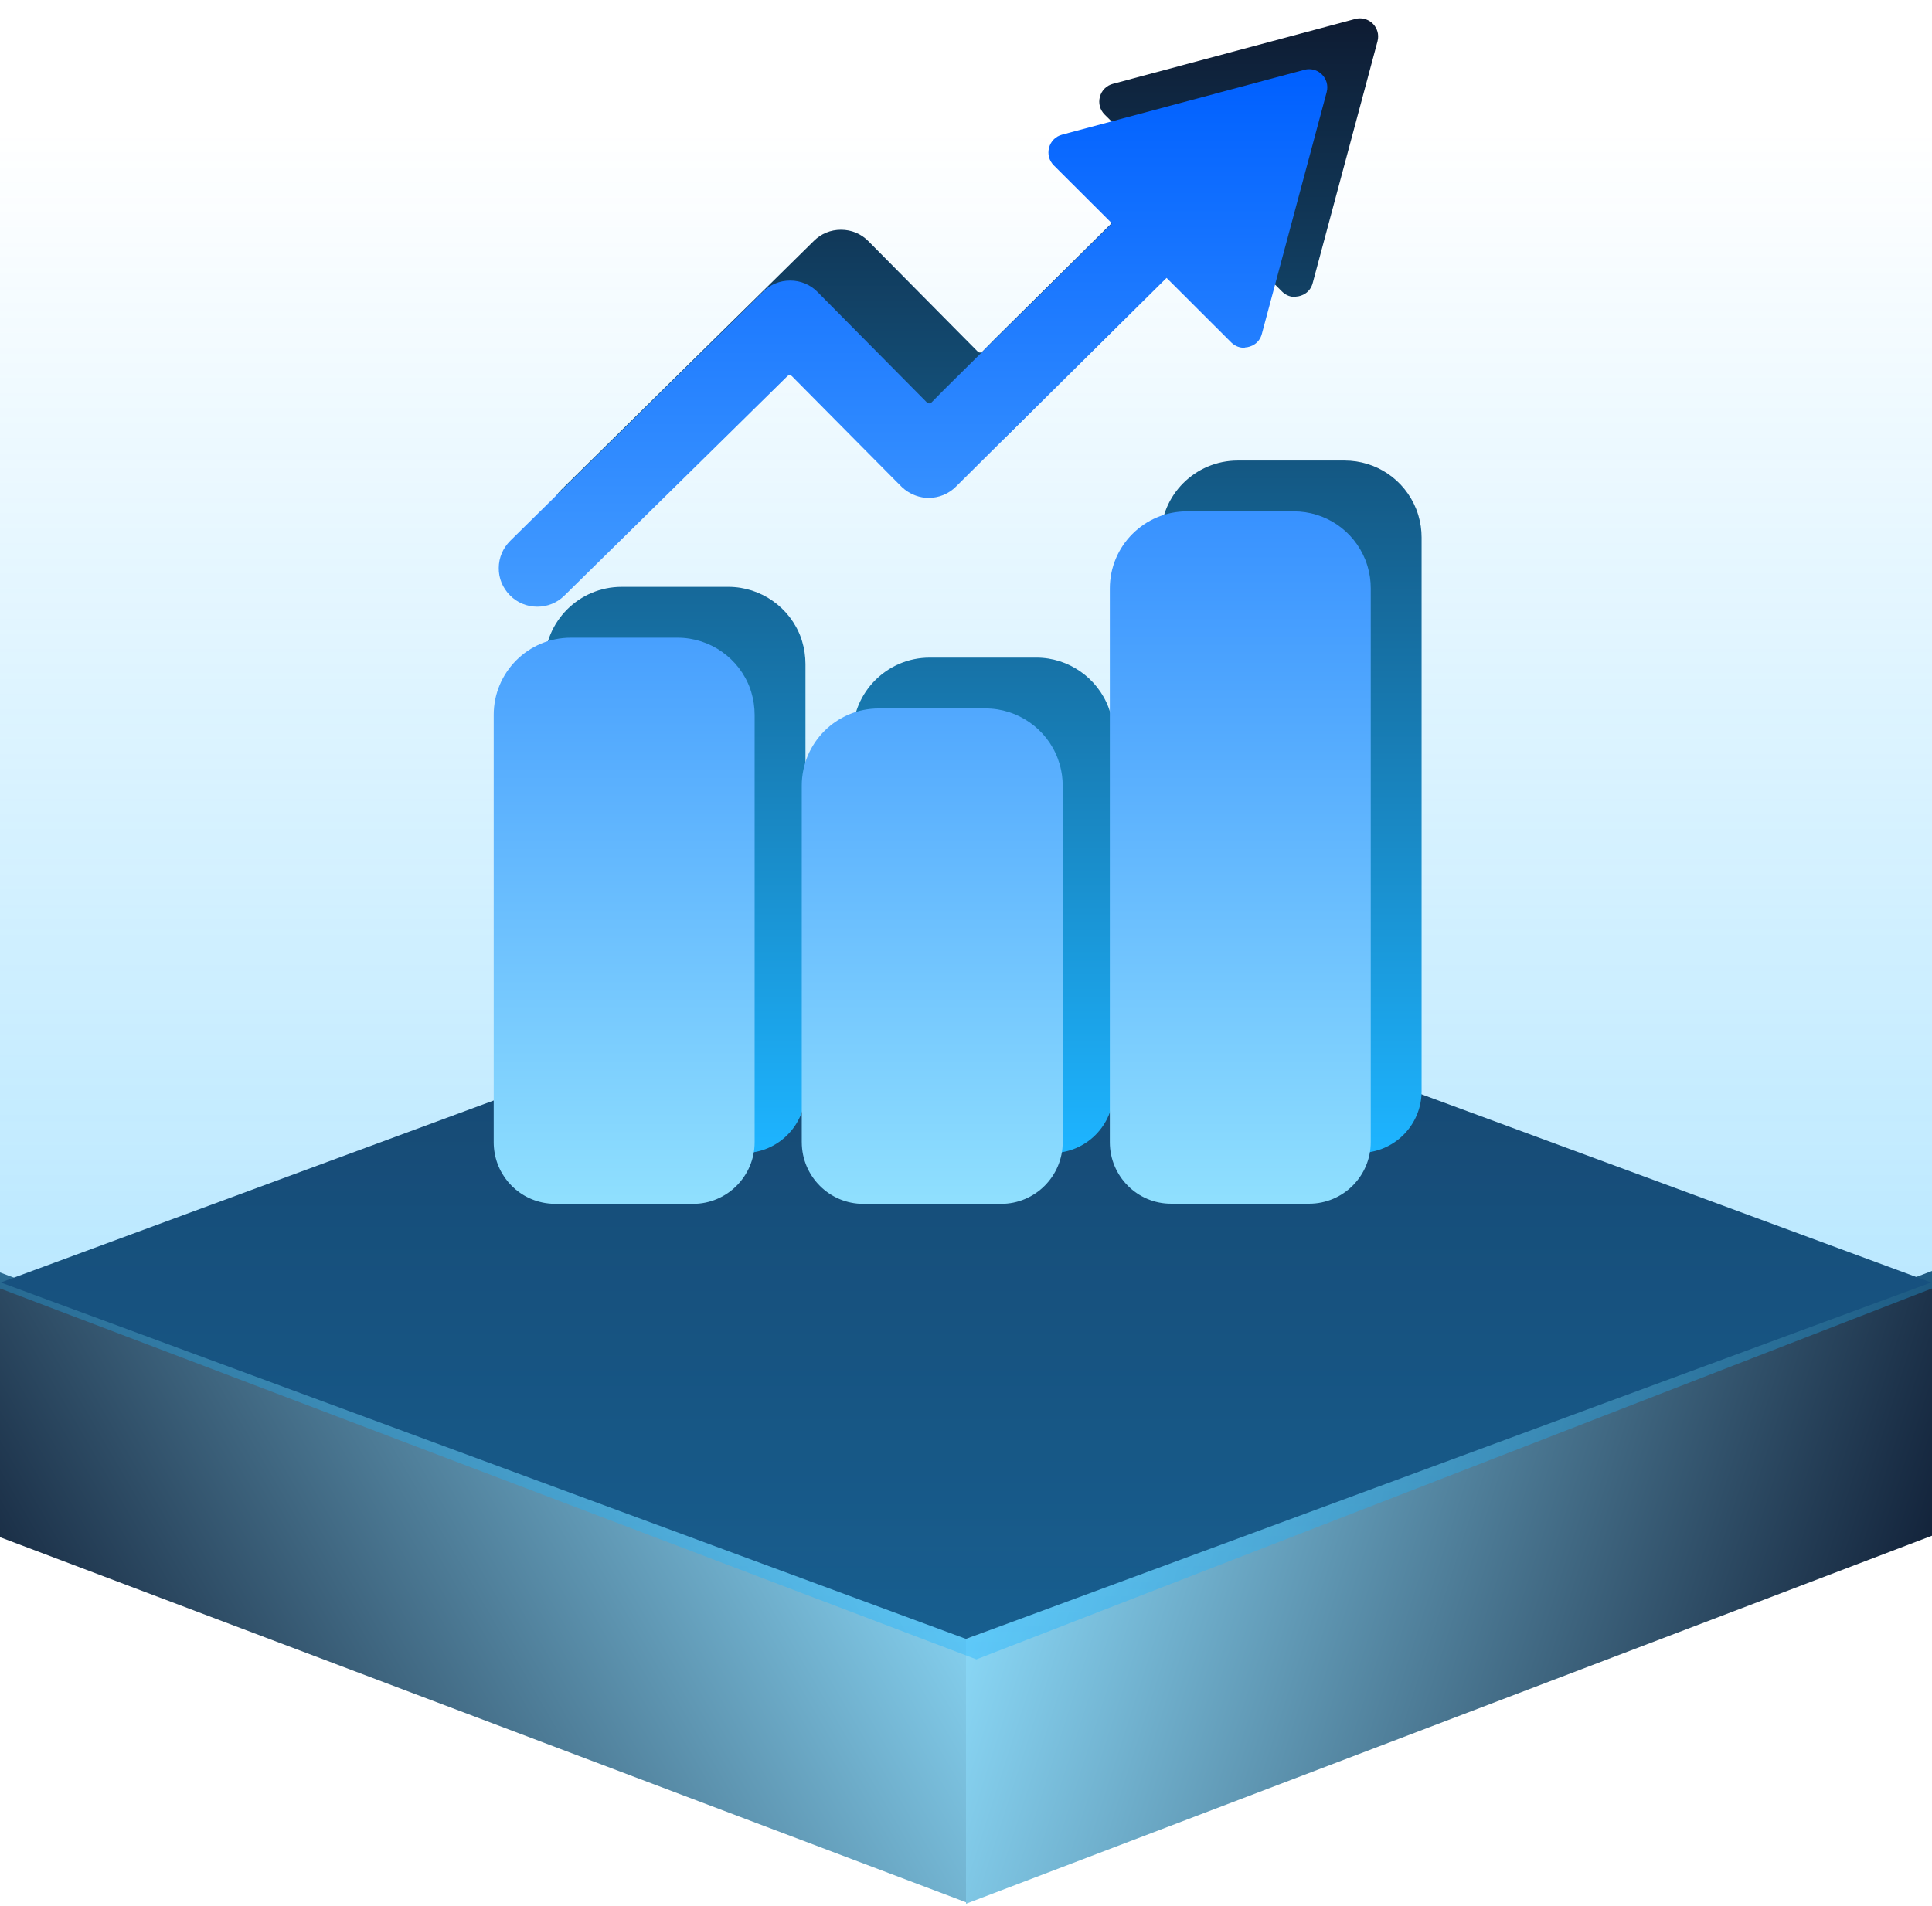 <?xml version="1.0" encoding="UTF-8"?>
<svg width="76px" height="75px" viewBox="0 0 76 75" version="1.1" xmlns="http://www.w3.org/2000/svg" xmlns:xlink="http://www.w3.org/1999/xlink">
    <title>icon_zzsy</title>
    <defs>
        <linearGradient x1="0%" y1="71.264%" x2="100%" y2="33.426%" id="linearGradient-1">
            <stop stop-color="#0E1C33" offset="0%"></stop>
            <stop stop-color="#8FDFFE" offset="100%"></stop>
        </linearGradient>
        <linearGradient x1="100%" y1="59.641%" x2="0%" y2="38.753%" id="linearGradient-2">
            <stop stop-color="#0E1C33" offset="0%"></stop>
            <stop stop-color="#8FDFFE" offset="100%"></stop>
        </linearGradient>
        <linearGradient x1="0%" y1="0%" x2="0%" y2="100%" id="linearGradient-3">
            <stop stop-color="#1DB4FF" stop-opacity="0" offset="0%"></stop>
            <stop stop-color="#1DB4FF" offset="100%"></stop>
        </linearGradient>
        <linearGradient x1="0%" y1="0%" x2="0%" y2="100%" id="linearGradient-4">
            <stop stop-color="#0E1C33" offset="0%"></stop>
            <stop stop-color="#1DB4FF" offset="100%"></stop>
        </linearGradient>
        <linearGradient x1="0%" y1="0%" x2="0%" y2="100%" id="linearGradient-5">
            <stop stop-color="#0060FF" offset="0%"></stop>
            <stop stop-color="#8FDFFE" offset="100%"></stop>
        </linearGradient>
    </defs>
    <g id="图标" stroke="none" stroke-width="1" fill="none" fill-rule="evenodd">
        <g id="icon_zzsy">
            <polygon id="路径" fill="url(#linearGradient-1)" points="0 50.068 38 64.432 38 74.849 0 60.484"></polygon>
            <polygon id="路径" fill="url(#linearGradient-2)" points="38 64.491 76 50.01 76 60.426 38 74.907"></polygon>
            <polygon id="路径" fill="#142747" points="0.031 50.463 38 36.441 75.968 50.463 38 64.487"></polygon>
            <polygon id="路径" fill="url(#linearGradient-3)" opacity="0.4" points="0 5.292 76 5.292 76 50.697 38.409 65.292 0 50.697"></polygon>
            <path d="M53.498,45.363 L48.075,45.363 C46.744,45.369 45.658,44.282 45.658,42.943 L45.658,21.157 C45.658,19.48 47.015,18.121 48.691,18.121 L52.889,18.121 C54.14,18.121 55.246,18.87 55.71,20.03 C55.743,20.109 55.769,20.196 55.796,20.282 C55.882,20.567 55.922,20.858 55.922,21.15 L55.922,42.937 C55.922,44.276 54.836,45.363 53.498,45.363 Z M53.491,4.228 L51.637,11.142 C51.538,11.513 51.22,11.659 50.982,11.672 C50.962,11.678 50.949,11.685 50.935,11.685 C50.803,11.685 50.604,11.645 50.432,11.473 L47.889,8.934 L41.247,15.516 L39.605,17.147 C39.321,17.432 38.936,17.591 38.533,17.591 L38.519,17.591 C38.188,17.591 37.844,17.465 37.579,17.253 L37.572,17.246 L37.486,17.173 L37.473,17.16 L37.201,16.888 L33.155,12.805 C33.129,12.779 33.096,12.765 33.063,12.765 C33.03,12.765 32.997,12.779 32.97,12.805 L24.203,21.435 C23.918,21.72 23.534,21.873 23.136,21.873 C22.726,21.873 22.342,21.714 22.057,21.422 C21.772,21.13 21.613,20.752 21.62,20.348 C21.62,19.944 21.786,19.566 22.07,19.281 L32.016,9.478 C32.301,9.193 32.679,9.04 33.083,9.04 C33.493,9.04 33.877,9.2 34.162,9.491 L37.638,13.004 L38.46,13.833 C38.486,13.859 38.519,13.872 38.552,13.872 C38.585,13.872 38.619,13.859 38.645,13.833 L39.122,13.349 L45.741,6.789 L45.049,6.098 L43.453,4.507 C43.267,4.321 43.201,4.063 43.267,3.811 C43.333,3.559 43.525,3.367 43.777,3.3 L53.306,0.749 C53.372,0.729 53.439,0.722 53.498,0.722 C53.717,0.722 53.935,0.828 54.068,1.007 C54.147,1.113 54.266,1.332 54.187,1.63 L53.491,4.228 Z M24.454,23.092 L28.653,23.092 C29.931,23.092 31.083,23.901 31.513,25.107 C31.526,25.147 31.54,25.187 31.553,25.233 C31.639,25.518 31.685,25.823 31.685,26.128 L31.685,42.943 C31.685,44.282 30.599,45.369 29.262,45.369 L23.845,45.369 L23.845,45.369 C23.792,45.369 23.739,45.369 23.686,45.363 C23.607,45.356 23.527,45.35 23.448,45.336 C22.276,45.144 21.421,44.137 21.421,42.943 L21.421,26.128 C21.421,24.451 22.779,23.092 24.454,23.092 Z M36.572,25.876 L40.771,25.876 C42.029,25.876 43.174,26.671 43.612,27.851 L43.691,28.09 C43.764,28.355 43.804,28.633 43.804,28.912 L43.804,42.943 C43.804,44.282 42.718,45.369 41.38,45.369 L35.957,45.369 C34.625,45.369 33.54,44.282 33.54,42.943 L33.54,28.912 C33.54,27.235 34.897,25.876 36.572,25.876 Z" id="形状" fill="url(#linearGradient-4)" fill-rule="nonzero"></path>
            <path d="M51.498,47.363 L46.075,47.363 C44.744,47.369 43.658,46.282 43.658,44.944 L43.658,23.157 C43.658,21.48 45.015,20.121 46.691,20.121 L50.889,20.121 C52.14,20.121 53.246,20.87 53.71,22.03 C53.743,22.109 53.769,22.196 53.796,22.282 C53.882,22.567 53.922,22.858 53.922,23.15 L53.922,44.937 C53.922,46.276 52.836,47.363 51.498,47.363 Z M51.491,6.228 L49.637,13.142 C49.538,13.513 49.22,13.659 48.982,13.672 C48.962,13.678 48.949,13.685 48.935,13.685 C48.803,13.685 48.604,13.645 48.432,13.473 L45.889,10.934 L39.248,17.516 L37.605,19.147 C37.32,19.432 36.936,19.591 36.533,19.591 L36.519,19.591 C36.188,19.591 35.844,19.465 35.579,19.253 L35.572,19.246 L35.486,19.173 L35.473,19.16 L35.201,18.888 L31.155,14.805 C31.129,14.779 31.096,14.765 31.063,14.765 C31.03,14.765 30.997,14.779 30.97,14.805 L22.203,23.435 C21.918,23.72 21.534,23.873 21.136,23.873 C20.726,23.873 20.342,23.713 20.057,23.422 C19.772,23.13 19.613,22.752 19.62,22.348 C19.62,21.944 19.786,21.566 20.07,21.281 L30.016,11.478 C30.301,11.193 30.679,11.04 31.083,11.04 C31.493,11.04 31.877,11.2 32.162,11.491 L35.639,15.004 L36.46,15.833 C36.486,15.859 36.519,15.872 36.552,15.872 C36.585,15.872 36.619,15.859 36.645,15.833 L37.122,15.349 L43.741,8.789 L43.048,8.098 L41.453,6.507 C41.267,6.321 41.201,6.063 41.267,5.811 C41.333,5.559 41.525,5.367 41.777,5.3 L51.306,2.749 C51.372,2.729 51.438,2.722 51.498,2.722 C51.717,2.722 51.935,2.828 52.068,3.007 C52.147,3.113 52.266,3.332 52.187,3.63 L51.491,6.228 Z M22.454,25.092 L26.653,25.092 C27.931,25.092 29.083,25.901 29.513,27.107 C29.526,27.147 29.54,27.187 29.553,27.233 C29.639,27.518 29.685,27.823 29.685,28.128 L29.685,44.944 C29.685,46.282 28.599,47.369 27.262,47.369 L21.845,47.369 L21.845,47.369 C21.792,47.369 21.739,47.369 21.686,47.363 C21.607,47.356 21.527,47.35 21.448,47.336 C20.276,47.144 19.421,46.137 19.421,44.944 L19.421,28.128 C19.421,26.451 20.779,25.092 22.454,25.092 Z M34.572,27.876 L38.771,27.876 C40.029,27.876 41.174,28.671 41.612,29.851 L41.691,30.09 C41.764,30.355 41.804,30.633 41.804,30.912 L41.804,44.944 C41.804,46.282 40.718,47.369 39.38,47.369 L33.957,47.369 C32.626,47.369 31.54,46.282 31.54,44.944 L31.539,44.944 L31.539,30.912 C31.539,29.235 32.897,27.876 34.572,27.876 Z" id="形状" fill="url(#linearGradient-5)" fill-rule="nonzero"></path>
        </g>
    </g>
</svg>